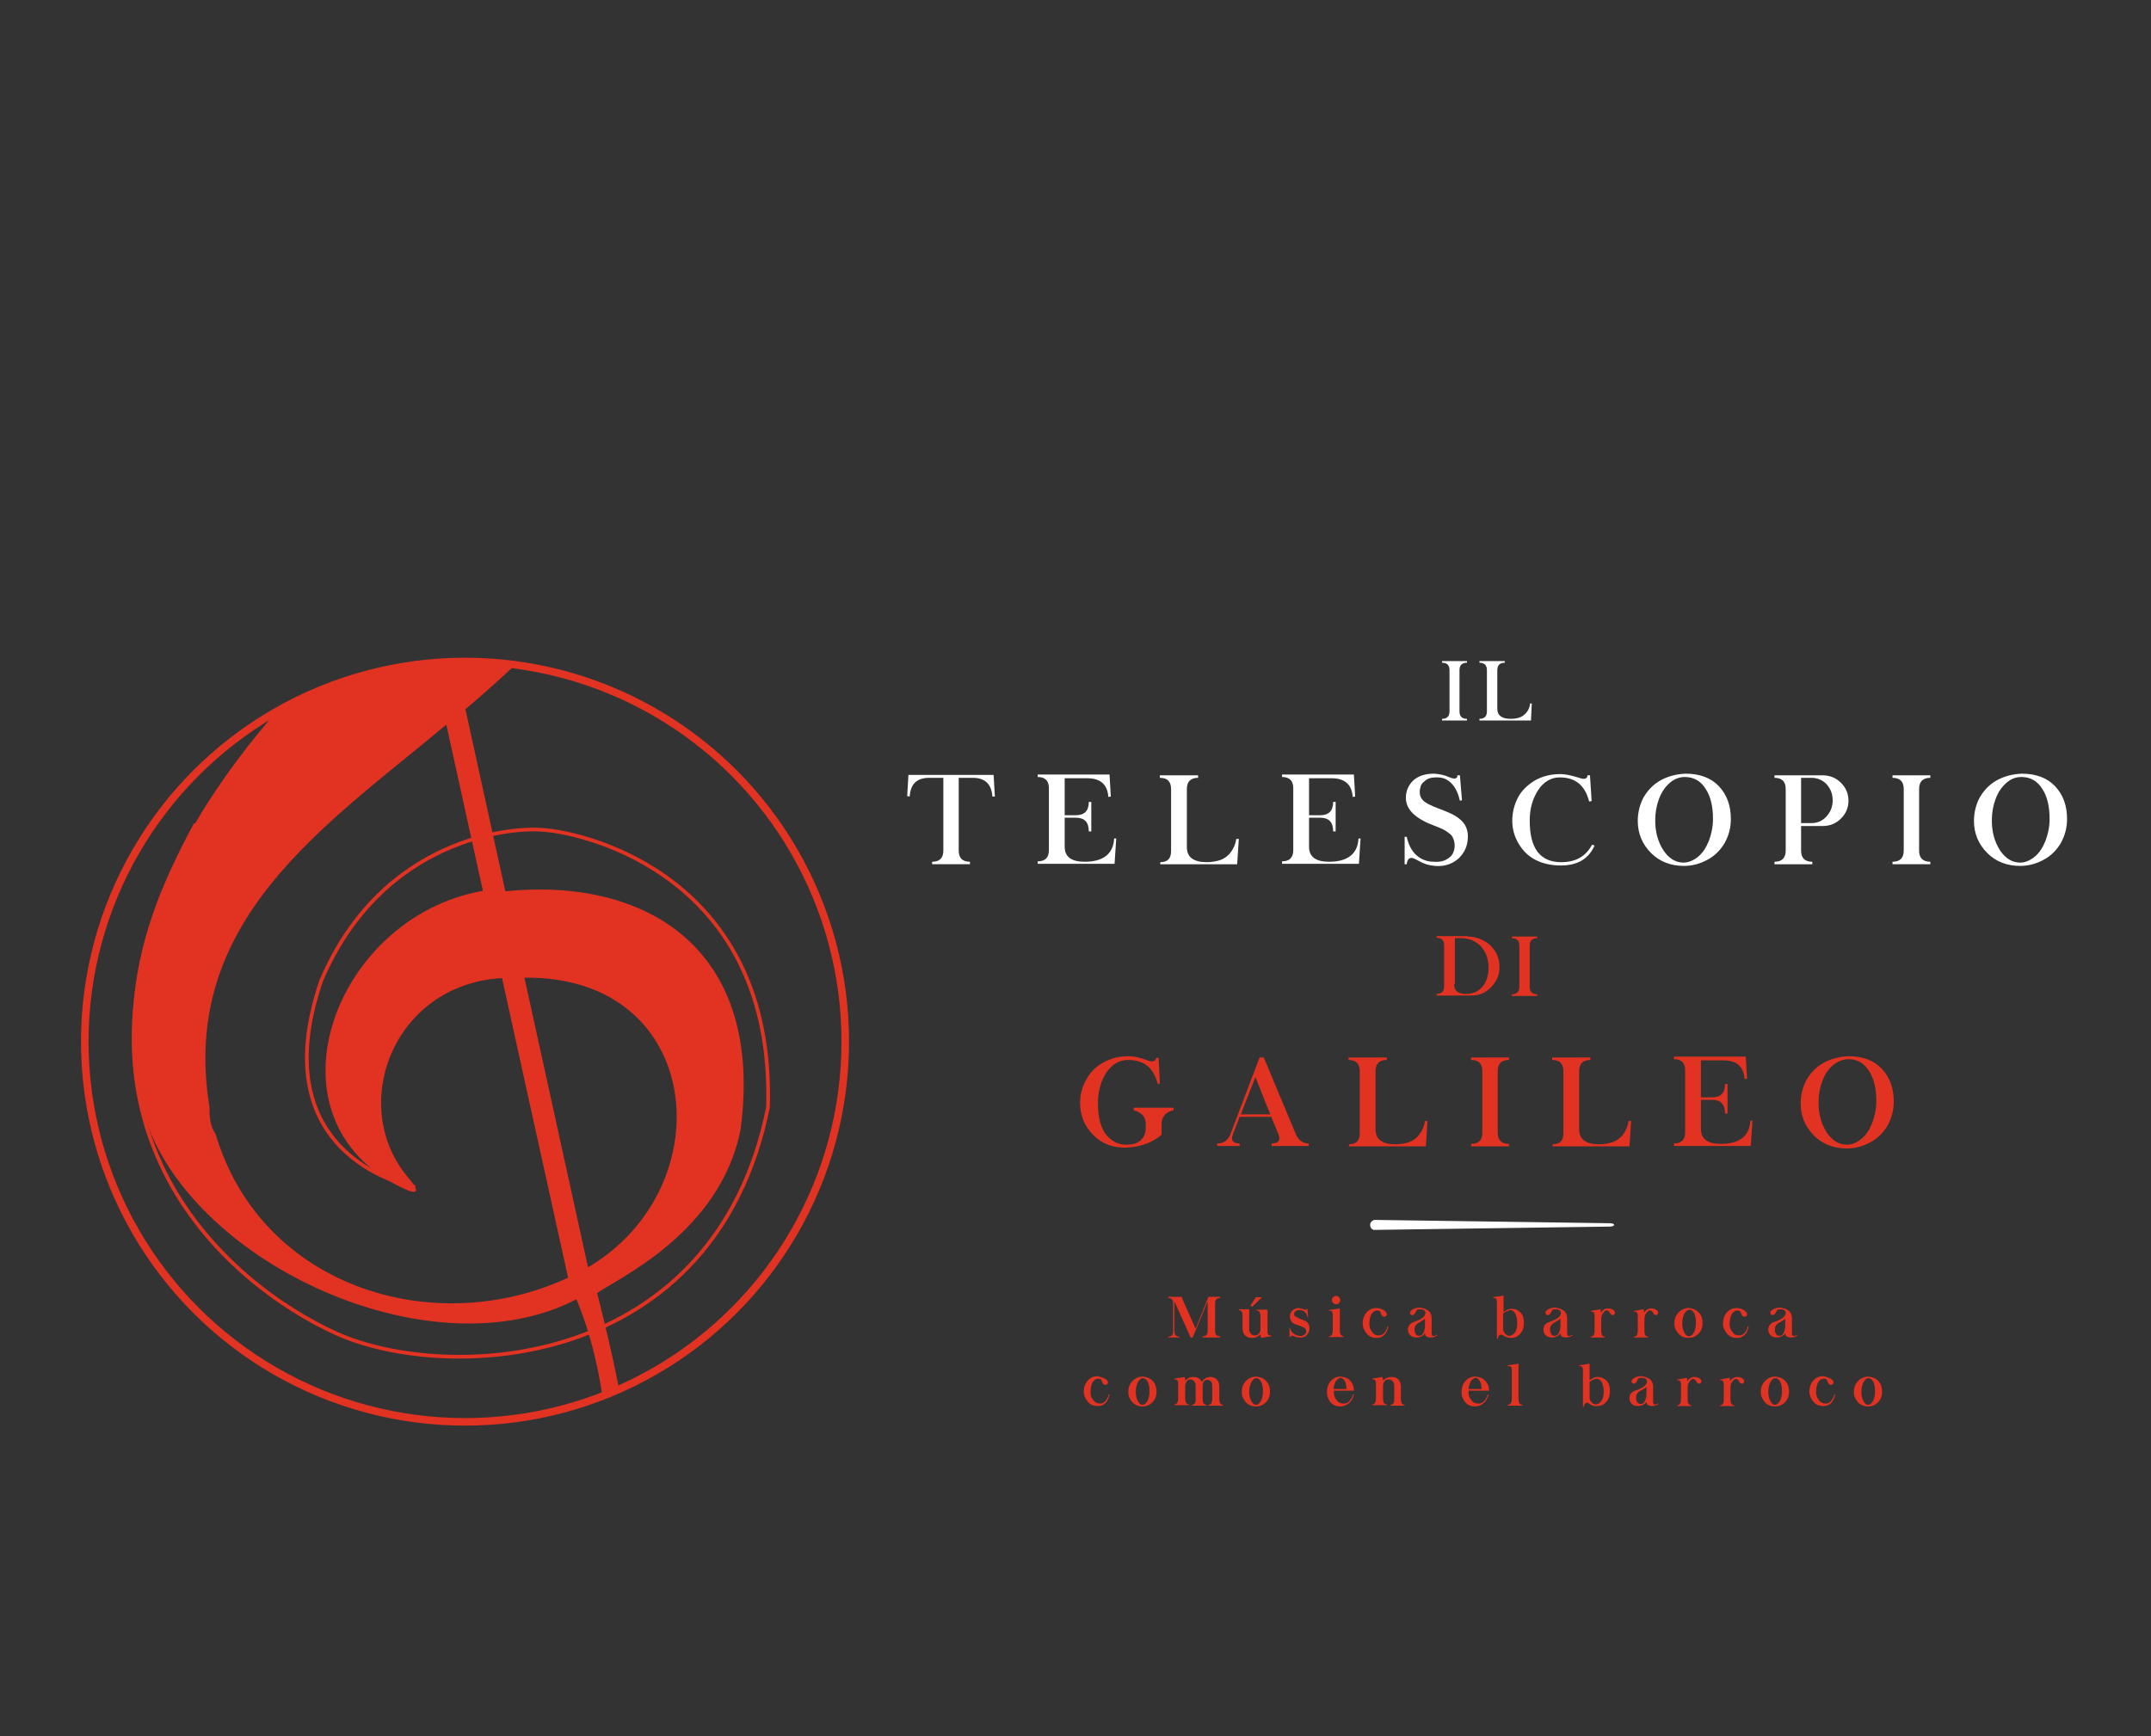 <?xml version="1.0" encoding="utf-8"?>
<!-- Generator: Adobe Illustrator 19.2.0, SVG Export Plug-In . SVG Version: 6.00 Build 0)  -->
<svg version="1.1" id="Capa_1" xmlns="http://www.w3.org/2000/svg" xmlns:xlink="http://www.w3.org/1999/xlink" x="0px" y="0px"
	 viewBox="0 0 517.6 417.8" style="enable-background:new 0 0 517.6 417.8;" xml:space="preserve">
<rect x="0" y="0" width="517.6" height="417.8" fill="#333333" stroke="none"/>
<style type="text/css">
	.st0{clip-path:url(#SVGID_2_);fill:none;stroke:#E13222;stroke-width:0.886;}
	.st1{clip-path:url(#SVGID_2_);}
	.st2{fill:#E13222;}
	.st3{fill:none;stroke:#E13222;stroke-width:1.819;}
	.st4{fill:#FFFFFF;}
</style>
<g>
	<g>
		<g>
			<defs>
				<circle id="SVGID_1_" cx="111.7" cy="251.2" r="91.5"/>
			</defs>
			<clipPath id="SVGID_2_">
				<use xlink:href="#SVGID_1_"  style="overflow:visible;"/>
			</clipPath>
			<path class="st0" d="M99.9,285.7c0,0-37.4-6.4-22.6-49.7c14.7-34.4,46-37.2,54.1-36.2c9.6,0.8,55.1,11.2,53.4,66.7
				C172,330.1,107.8,332.9,81.1,321C54.4,309,8.2,269.5,47.1,198.3"/>
			<g class="st1">
				<path class="st2" d="M35.9,271.8c13.5,33.8,68.9,58.5,102.8,40.9c12.6,29.8,16,98.2-50.7,77.9c-0.2,0.1-2.9-1-5.5-3.1
					c15,3.5,29.9-8,29.9-23.8c0-13.4-11-24.4-24.4-24.4c-34.8,0-31,53.9,5.8,58.8c15.3,2,26.9,0,35.7-4.8c31.4-17,21-54.3,14.2-82.1
					c5.1-3.6,29.6-14.6,34.5-39.3c5.8-43.6-22.6-60.8-56.6-57.4l-9.6-43.8c10.9-9.3,21.7-19.2,29.6-31.3
					c24-36.7,19.2-83.9-7.8-118.5c-2.7-3.4-7.3-3.4-10.1,0C93.7,58,93,87.9,96.4,111.2c1.5,9,3.7,18,4.8,27.1
					C92.5,145.8,83,154,74,163.1C46.9,191.4,21.9,231.1,35.9,271.8z M141.5,305c-5.3-24.2-10.1-45.9-15.3-69.7
					C169.6,234.8,174.1,285.8,141.5,305z M113.9,61.6c4.9-10.1,10.9-21.8,20.8-19.3c14.2,3.6,17.4,26.2,10,46.1
					c-6.9,18.6-20.8,29.7-23.7,33.4c-5.6,7-11.2,12.4-16.4,13.9C101.7,120.1,103.1,83.8,113.9,61.6z M107.4,174.4l8.8,40
					c-36,6.3-53.8,55-19.4,71.5c3.9,1.9,4.3,0.9,1.5-2.4c-14.7-17.2-3.8-46.6,22.5-48.1c5.5,24.9,10.4,47.2,15.9,72.1
					c-32.5,15.1-73.9,2.1-84.8-34.5c-1.4-2.1-1.5-4.3-1.5-6.6C43.1,221.6,78.1,198.9,107.4,174.4z"/>
			</g>
		</g>
		<circle class="st3" cx="111.9" cy="250.7" r="91.5"/>
	</g>
	<g>
		<path class="st4" d="M353,159.1v0.4c-1.2,0-1.8,0.6-1.8,1.8v9.9c0,1.2,0.6,1.8,1.8,1.8v0.4H347V173c1.2,0,1.8-0.6,1.8-1.8v-9.9
			c0-1.2-0.6-1.8-1.8-1.8v-0.4H353z"/>
		<path class="st4" d="M362.1,159.1v0.4c-1.2,0-1.8,0.6-1.8,1.8v9.3c0,1.6,1.1,2.4,3.2,2.4c0.8,0,1.5-0.1,2.1-0.3
			c0.6-0.2,1.2-0.6,1.7-1.2c0.5-0.6,0.8-1.3,0.9-2.2l0.4,0l-0.2,4.1H356l0-0.4c1.2,0,1.8-0.6,1.8-1.8v-9.9c0-1.2-0.6-1.8-1.8-1.8
			v-0.4H362.1z"/>
		<path class="st4" d="M239.1,186.6l0.3,5.1l-0.6,0c-0.2-3-1.8-4.5-4.7-4.5h-3.4v17.5c0,1.8,0.9,2.7,2.7,2.7v0.6h-9.1v-0.6
			c1.8,0,2.7-0.9,2.7-2.7v-17.5h-3.4c-3,0-4.5,1.5-4.7,4.5l-0.6-0.1l0.3-5.1H239.1z"/>
		<path class="st4" d="M267,186.6l0.3,5.1l-0.6,0.1c-0.2-3-1.9-4.5-5.1-4.5h-5.4v8.9h2.7c2.1,0,3.1-1.1,3.1-3.2h0.6v7.1h-0.6
			c0-2.2-1-3.3-3.1-3.3h-2.7v7c0,2.4,1.6,3.6,4.8,3.6c4.5,0,6.9-1.9,7.1-5.6l0.5,0l-0.4,6.1h-18.5v-0.6c1.8,0,2.7-0.9,2.7-2.7v-14.9
			c0-1.8-0.9-2.7-2.7-2.7v-0.6H267z"/>
		<path class="st4" d="M288.3,186.6v0.6c-1.8,0-2.7,0.9-2.7,2.7v14c0,2.4,1.6,3.6,4.8,3.6c1.2,0,2.3-0.2,3.2-0.5
			c0.9-0.3,1.8-0.9,2.5-1.8c0.7-0.9,1.2-2,1.4-3.3l0.6,0l-0.4,6.1h-18.5l0-0.5c1.8,0,2.6-0.9,2.6-2.7v-14.9c0-1.8-0.9-2.7-2.7-2.7
			v-0.6H288.3z"/>
		<path class="st4" d="M325.8,186.6l0.3,5.1l-0.6,0.1c-0.2-3-1.9-4.5-5.1-4.5h-5.4v8.9h2.7c2.1,0,3.1-1.1,3.1-3.2h0.6v7.1h-0.6
			c0-2.2-1-3.3-3.1-3.3h-2.7v7c0,2.4,1.6,3.6,4.8,3.6c4.5,0,6.9-1.9,7.1-5.6l0.5,0l-0.4,6.1h-18.5v-0.6c1.8,0,2.7-0.9,2.7-2.7v-14.9
			c0-1.8-0.9-2.7-2.7-2.7v-0.6H325.8z"/>
		<path class="st4" d="M348.6,187c1.4,0.6,2.1,0.5,2.1-0.4h0.6l0.5,6l-0.5,0.1c-0.4-1.7-1-3-1.8-3.9c-1-1.2-2.3-1.8-4-1.7
			c-1.2,0-2.1,0.3-2.8,1c-0.5,0.4-0.8,0.8-0.9,1.4c-0.2,0.6-0.2,1.2-0.1,1.8c0.1,0.5,0.4,1,0.8,1.4c0.5,0.5,1.8,1.2,3.7,1.9
			c1.9,0.7,3.2,1.3,3.9,1.7c1,0.6,1.8,1.3,2.4,2.2c0.5,0.9,0.8,2,0.7,3.3c-0.1,1.9-0.8,3.4-2.2,4.8c-1.5,1.3-3.3,2-5.7,1.8
			c-1.4-0.1-2.7-0.5-4.1-1.3c-0.5-0.3-1-0.5-1.3-0.6c-0.3-0.1-0.6,0-0.9,0.2c-0.3,0.3-0.4,0.7-0.5,1.3H338v-6.6h0.5
			c0.4,1.8,1.1,3.2,2.1,4.2c1.2,1.2,2.7,1.8,4.5,1.8c1.5,0.1,2.6-0.2,3.5-0.9c0.6-0.4,1-0.9,1.2-1.6c0.2-0.5,0.3-1.2,0.2-2
			c-0.1-0.6-0.3-1.2-0.6-1.7c-0.3-0.4-0.9-0.8-1.6-1.3c-0.7-0.4-1.6-0.8-2.7-1.2c-1-0.4-1.8-0.7-2.3-1c-3-1.5-4.5-3.4-4.5-5.7
			c0-1.6,0.6-3,1.7-4.1c1.3-1.2,3-1.7,5.1-1.7C346.4,186.3,347.5,186.5,348.6,187z"/>
		<path class="st4" d="M380,187.2c1.3,0.5,2,0.2,2-0.6h0.6l0.4,6.2l-0.6,0.1c-1-3.9-3.3-5.8-7.1-5.8c-2.1,0-3.9,1.1-5.2,3.1
			c-1.3,2-2,4.4-2,7.3c0,6.7,2.5,10,7.6,10c3.5,0,5.9-1.4,7.4-4.2l0.6,0.2c-1.4,3.2-4.1,4.8-8.1,4.8c-2.4,0-4.5-0.5-6.2-1.4
			c-1.7-0.9-3-2.2-4-3.9c-1-1.7-1.5-3.5-1.5-5.5c0-2,0.5-3.9,1.4-5.6c0.9-1.7,2.3-3,4.1-4.1c1.8-1,3.8-1.5,6.1-1.5
			C376.6,186.3,378.1,186.6,380,187.2z"/>
		<path class="st4" d="M413.6,189.2c1.9,2,2.9,4.6,2.9,7.9c0,2.1-0.5,4-1.5,5.8c-1,1.7-2.4,3.1-4.1,4c-1.8,1-3.7,1.5-5.7,1.5
			c-3.1,0-5.8-1-7.9-3.1c-2.1-2.1-3.2-4.7-3.2-7.7c0-2.1,0.5-4,1.4-5.7c1-1.7,2.3-3.1,4.1-4.1c1.8-1,3.8-1.5,6-1.6
			C409,186.2,411.7,187.2,413.6,189.2z M401.7,188.5c-1.1,1-1.9,2.2-2.5,3.8c-0.6,1.6-0.9,3.3-0.9,5.2c0,2.8,0.7,5.2,2,7.2
			c1.3,1.9,2.9,2.9,4.8,2.9c1.2,0,2.4-0.5,3.5-1.4c1.1-0.9,1.9-2.1,2.6-3.8c0.6-1.6,1-3.4,1-5.3c0-3.1-0.6-5.5-1.8-7.3
			c-1.2-1.9-2.9-2.8-5-2.8C404.1,187,402.8,187.5,401.7,188.5z"/>
		<path class="st4" d="M438.6,186.6c1.7,0,3.2,0.6,4.4,1.8c1.2,1.2,1.8,2.6,1.8,4.3c0,1.7-0.6,3.1-1.8,4.3c-1.2,1.2-2.7,1.8-4.4,1.8
			h-5.2v5.9c0,1.8,0.9,2.7,2.7,2.7v0.6H427v-0.6c1.8,0,2.7-0.9,2.7-2.7v-14.8c0-1.8-0.9-2.7-2.7-2.7v-0.6H438.6z M433.4,198.1h2.5
			c1.4,0,2.6-0.5,3.6-1.6c1-1.1,1.5-2.3,1.5-3.9c0-1.5-0.5-2.8-1.5-3.9c-1-1-2.2-1.5-3.6-1.5h-2.5V198.1z"/>
		<path class="st4" d="M464.5,186.6v0.6c-1.8,0-2.7,0.9-2.7,2.7v14.8c0,1.8,0.9,2.7,2.7,2.7v0.6h-9.1v-0.6c1.8,0,2.7-0.9,2.7-2.7
			v-14.8c0-1.8-0.9-2.7-2.7-2.7v-0.6H464.5z"/>
		<path class="st4" d="M494.5,189.2c1.9,2,2.9,4.6,2.9,7.9c0,2.1-0.5,4-1.5,5.8c-1,1.7-2.4,3.1-4.1,4c-1.8,1-3.7,1.5-5.7,1.5
			c-3.1,0-5.8-1-7.9-3.1c-2.1-2.1-3.2-4.7-3.2-7.7c0-2.1,0.5-4,1.4-5.7c1-1.7,2.3-3.1,4.1-4.1c1.8-1,3.8-1.5,6-1.6
			C489.9,186.2,492.6,187.2,494.5,189.2z M482.7,188.5c-1.1,1-1.9,2.2-2.5,3.8c-0.6,1.6-0.9,3.3-0.9,5.2c0,2.8,0.7,5.2,2,7.2
			c1.3,1.9,2.9,2.9,4.8,2.9c1.2,0,2.4-0.5,3.5-1.4c1.1-0.9,1.9-2.1,2.6-3.8c0.6-1.6,1-3.4,1-5.3c0-3.1-0.6-5.5-1.8-7.3
			c-1.2-1.9-2.9-2.8-5-2.8C485,187,483.8,187.5,482.7,188.5z"/>
	</g>
	<g>
		<path class="st2" d="M353.2,225.4c1,0,2,0.2,3,0.6c0.9,0.4,1.8,0.9,2.4,1.5c0.7,0.7,1.2,1.4,1.6,2.2c0.4,0.9,0.6,1.8,0.6,2.8
			c0.1,2-0.6,3.6-1.9,5c-1.3,1.4-2.9,2.1-4.9,2.1h-8.3v-0.4c1.2,0,1.8-0.6,1.8-1.8v-9.9c0-1.2-0.6-1.8-1.8-1.8v-0.4H353.2z
			 M349.9,236.9c0,1.5,0.9,2.3,2.8,2.3c0.7,0,1.4-0.1,2-0.3c0.6-0.2,1.2-0.6,1.8-1.2c0.6-0.6,1-1.3,1.3-2.2c0.3-0.9,0.4-1.9,0.4-3
			c-0.1-1.9-0.7-3.4-1.8-4.7c-0.6-0.6-1.3-1.1-2.1-1.5c-0.9-0.3-1.7-0.5-2.5-0.5h-1.7V236.9z"/>
		<path class="st2" d="M369.9,225.4v0.4c-1.2,0-1.8,0.6-1.8,1.8v9.9c0,1.2,0.6,1.8,1.8,1.8v0.4h-6.1v-0.4c1.2,0,1.8-0.6,1.8-1.8
			v-9.9c0-1.2-0.6-1.8-1.8-1.8v-0.4H369.9z"/>
		<path class="st2" d="M276.1,255.2c1.3,0.5,2,0.2,2.1-0.6h0.6l0.3,6.2l-0.5,0.1c-1-3.9-3.3-5.8-7.2-5.8c-2.1,0-3.9,1.1-5.2,3.1
			c-1.3,2-2,4.5-2,7.3c0,1.9,0.2,3.6,0.7,5.1c0.4,1.4,1.2,2.6,2.3,3.5c1,0.9,2.3,1.4,3.9,1.4c1.4,0,2.6-0.3,3.4-1.1
			c0.8-0.7,1.2-1.7,1.2-3v-0.8c0-1.8-1-2.9-2.9-3.4v-0.6h9.6v0.6c-1.9,0.4-2.9,1.6-2.9,3.4v2.5c-1,0.9-2.2,1.6-3.5,2.1
			c-1.5,0.6-3.1,0.9-4.9,1c-3.2,0.1-5.9-0.9-8-3c-2.1-2.1-3.2-4.7-3.2-7.8c0-2,0.5-3.8,1.5-5.6c0.9-1.7,2.3-3.1,4.1-4.1
			c1.8-1,3.8-1.5,6.2-1.5C272.7,254.2,274.3,254.5,276.1,255.2z"/>
		<path class="st2" d="M304.1,254.5l7.7,18.4c0.6,1.5,1.7,2.3,3.1,2.3v0.6H306v-0.6c1.7,0,2.2-0.8,1.6-2.3l-1.7-4.1h-7.6l-1.6,4.1
			c-0.6,1.5-0.1,2.3,1.6,2.3v0.6h-5.4v-0.6c1.5,0,2.6-0.7,3.2-2.3l7-18.4H304.1z M298.6,268.2h7.1c-0.3-0.6-1.5-3.6-3.6-9
			C299.9,264.8,298.7,267.8,298.6,268.2z"/>
		<path class="st2" d="M333.7,254.5v0.6c-1.8,0-2.7,0.9-2.7,2.7v14c0,2.4,1.6,3.6,4.8,3.6c1.2,0,2.3-0.2,3.2-0.5
			c0.9-0.3,1.8-0.9,2.5-1.8c0.7-0.9,1.2-2,1.4-3.3l0.6,0l-0.4,6.1h-18.5l0-0.5c1.8,0,2.6-0.9,2.6-2.7v-14.9c0-1.8-0.9-2.7-2.7-2.7
			v-0.6H333.7z"/>
		<path class="st2" d="M363.1,254.5v0.6c-1.8,0-2.7,0.9-2.7,2.7v14.8c0,1.8,0.9,2.7,2.7,2.7v0.6H354v-0.6c1.8,0,2.7-0.9,2.7-2.7
			v-14.8c0-1.8-0.9-2.7-2.7-2.7v-0.6H363.1z"/>
		<path class="st2" d="M382.7,254.5v0.6c-1.8,0-2.7,0.9-2.7,2.7v14c0,2.4,1.6,3.6,4.8,3.6c1.2,0,2.3-0.2,3.2-0.5
			c0.9-0.3,1.8-0.9,2.5-1.8c0.7-0.9,1.2-2,1.4-3.3l0.6,0l-0.4,6.1h-18.5l0-0.5c1.8,0,2.6-0.9,2.6-2.7v-14.9c0-1.8-0.9-2.7-2.7-2.7
			v-0.6H382.7z"/>
		<path class="st2" d="M420.1,254.5l0.3,5.1l-0.6,0.1c-0.2-3-1.9-4.5-5.1-4.5h-5.4v8.9h2.7c2.1,0,3.1-1.1,3.1-3.2h0.6v7.1h-0.6
			c0-2.2-1-3.3-3.1-3.3h-2.7v7c0,2.4,1.6,3.6,4.8,3.6c4.5,0,6.9-1.9,7.1-5.6l0.5,0l-0.4,6.1h-18.5v-0.6c1.8,0,2.7-0.9,2.7-2.7v-14.9
			c0-1.8-0.9-2.7-2.7-2.7v-0.6H420.1z"/>
		<path class="st2" d="M452.8,257.2c1.9,2,2.9,4.6,2.9,7.9c0,2.1-0.5,4-1.5,5.8c-1,1.7-2.4,3.1-4.1,4c-1.8,1-3.7,1.5-5.7,1.5
			c-3.1,0-5.8-1-7.9-3.1c-2.1-2.1-3.2-4.7-3.2-7.7c0-2.1,0.5-4,1.4-5.7c1-1.7,2.3-3.1,4.1-4.1c1.8-1,3.8-1.5,6-1.6
			C448.2,254.2,450.9,255.2,452.8,257.2z M441,256.4c-1.1,1-1.9,2.2-2.5,3.8c-0.6,1.6-0.9,3.3-0.9,5.2c0,2.8,0.7,5.2,2,7.2
			c1.3,1.9,2.9,2.9,4.8,2.9c1.2,0,2.4-0.5,3.5-1.4c1.1-0.9,1.9-2.1,2.6-3.8c0.6-1.6,1-3.4,1-5.3c0-3.1-0.6-5.5-1.8-7.3
			c-1.2-1.9-2.9-2.8-5-2.8C443.3,255,442.1,255.5,441,256.4z"/>
	</g>
	<g>
		<g>
			<path class="st2" d="M284.4,312.1c0,0.2,0.1,0.4,0.2,0.7l3.1,7l3.1-7.7l2.8,0v0.3c-0.8,0-1.2,0.4-1.2,1.2v6.8
				c0,0.8,0.4,1.2,1.2,1.2v0.3h-4.2v-0.3c0.8,0,1.2-0.4,1.2-1.2v-7.2l-3.6,8.7h-0.5l-3.9-8.7v7.2c0,0.8,0.4,1.3,1.2,1.3v0.2h-2.7
				v-0.2c0.8,0,1.2-0.4,1.2-1.3v-6.8c0-0.8-0.4-1.2-1.2-1.2v-0.3L284.4,312.1z"/>
			<path class="st2" d="M299.6,321.4c-0.4-0.4-0.6-1-0.6-1.7v-3c0-0.9-0.3-1.4-0.9-1.4v-0.2h2.5v4.8c0,0.4,0.1,0.7,0.4,1.1
				c0.2,0.3,0.6,0.4,1,0.4c0.4,0,0.7-0.2,0.9-0.4c0.2-0.3,0.4-0.6,0.4-1l0-3.2c0-0.9-0.3-1.4-0.9-1.4v-0.2l2.6,0v5.2
				c0,0.8,0.3,1.1,0.9,1v0.2l-2.4,0.4c-0.1-0.1-0.2-0.4-0.2-0.9c-0.5,0.6-1.2,0.9-2,0.9C300.5,322,300,321.8,299.6,321.4z
				 M302.2,312.2l-1.3,2l0.4,0.3l2.4-2.3H302.2z"/>
			<path class="st2" d="M313.7,315.1c0.3,0.1,0.5,0.2,0.6,0.1c0.1,0,0.1-0.1,0.1-0.2h0.2l0.2,2h-0.2c-0.1-0.6-0.3-1-0.7-1.3
				c-0.1-0.1-0.3-0.3-0.6-0.3c-0.2-0.1-0.4-0.1-0.7-0.1c-0.3,0-0.6,0.1-0.9,0.3c-0.2,0.2-0.3,0.4-0.3,0.6c0,0.2,0.1,0.5,0.2,0.6
				c0.2,0.1,0.6,0.3,1.2,0.6c0.6,0.2,1,0.4,1.3,0.5c0.7,0.4,1,1,1,1.9c0,0.6-0.3,1.2-0.7,1.6c-0.4,0.4-1.1,0.6-1.9,0.5
				c-0.3,0-0.6-0.1-0.8-0.2c-0.5-0.2-0.9-0.3-1-0.2c-0.1,0-0.2,0.1-0.2,0.3h-0.2l0-2.1h0.2c0,0.2,0.1,0.4,0.2,0.6
				c0.1,0.2,0.2,0.3,0.4,0.5c0.4,0.4,0.9,0.6,1.5,0.7c0.5,0.1,0.9,0,1.2-0.2c0.3-0.2,0.4-0.4,0.5-0.7c0-0.3,0-0.6-0.2-0.8
				c-0.1-0.2-0.3-0.3-0.6-0.4c-0.4-0.2-0.7-0.3-1-0.4c-0.4-0.1-0.7-0.3-0.9-0.3c-0.8-0.4-1.2-1-1.2-1.9c0-0.6,0.2-1,0.6-1.4
				c0.4-0.4,0.9-0.6,1.6-0.6C313,314.9,313.3,315,313.7,315.1z"/>
			<path class="st2" d="M319.8,315.3l2.6-0.4v5.3c0,0.9,0.3,1.3,0.9,1.4v0.2h-3.5v-0.2c0.6,0,0.9-0.5,0.9-1.4v-3.8
				c0-0.7-0.3-1.1-0.9-0.9V315.3z M322.5,312.9c0,0.3-0.1,0.5-0.3,0.7c-0.2,0.2-0.4,0.3-0.7,0.3c-0.3,0-0.5-0.1-0.7-0.3
				c-0.2-0.2-0.3-0.4-0.3-0.7c0-0.3,0.1-0.5,0.3-0.7c0.2-0.2,0.4-0.3,0.7-0.3c0.3,0,0.5,0.1,0.7,0.3
				C322.4,312.4,322.5,312.6,322.5,312.9z"/>
			<path class="st2" d="M333.3,315.6c0.3,0.2,0.4,0.5,0.4,0.8c0,0.2-0.1,0.3-0.3,0.4c-0.1,0.1-0.3,0.1-0.4,0.1
				c-0.1,0-0.3-0.1-0.4-0.2c-0.1-0.1-0.2-0.3-0.3-0.5c-0.1-0.3-0.2-0.5-0.2-0.6c-0.2-0.1-0.4-0.2-0.8-0.2c-0.4,0-0.7,0.2-1,0.5
				c-0.3,0.3-0.5,0.8-0.6,1.2c-0.1,0.5-0.2,1-0.2,1.5c0,0.8,0.2,1.4,0.7,2c0.4,0.6,0.9,0.8,1.6,0.8c1,0,1.7-0.8,2.1-2.2h0.2
				c-0.2,0.9-0.5,1.6-1,2.1c-0.5,0.5-1.1,0.7-1.9,0.7c-0.9,0-1.7-0.3-2.3-1c-0.6-0.7-1-1.5-1-2.5c0-1,0.3-1.9,0.9-2.6
				c0.6-0.7,1.4-1.1,2.5-1.1C332.1,314.9,332.8,315.1,333.3,315.6z"/>
			<path class="st2" d="M344.2,316c0.2,0.4,0.3,0.9,0.3,1.4v3.4c0,0.4,0.1,0.7,0.3,0.7c0.3,0.1,0.6,0,0.9-0.3l0.1,0.2
				c-0.5,0.3-1,0.5-1.5,0.5c-0.9,0-1.4-0.3-1.4-1c-0.2,0.3-0.5,0.5-0.8,0.7c-0.4,0.2-0.8,0.3-1.3,0.3c-0.6,0-1.1-0.2-1.4-0.5
				c-0.4-0.3-0.6-0.8-0.6-1.4c0-0.9,0.5-1.6,1.6-1.9c1.7-0.6,2.6-1.3,2.6-2.1c0-0.6-0.5-0.9-1.3-0.9c-0.4,0-0.6,0.1-0.8,0.2
				c0,0-0.1,0.3-0.3,0.6c-0.1,0.2-0.2,0.3-0.3,0.4c-0.1,0.1-0.2,0.2-0.4,0.2c-0.1,0-0.3,0-0.4-0.1c-0.1-0.1-0.2-0.2-0.2-0.4
				c0-0.3,0.1-0.5,0.4-0.7c0.5-0.4,1.1-0.6,2-0.6C342.9,314.9,343.8,315.3,344.2,316z M341.3,318.4c-0.3,0.2-0.6,0.4-0.7,0.7
				c-0.2,0.3-0.2,0.6-0.2,1c0,0.4,0.1,0.7,0.3,1c0.2,0.3,0.5,0.4,0.8,0.4c0.4,0,0.8-0.2,1-0.7c0.2-0.4,0.4-1,0.4-1.7v-1.7
				C342.6,317.6,342.1,318,341.3,318.4z"/>
			<path class="st2" d="M361.7,321.4c-0.3-0.2-0.6-0.3-0.8-0.1c-0.3,0.1-0.4,0.4-0.5,0.9h-0.2v-8.8c0-0.8-0.3-1.1-0.9-1v-0.2
				l2.5-0.4v4c0.6-0.5,1.2-0.8,1.9-0.8c0.9,0,1.6,0.3,2.2,0.9c0.6,0.6,0.8,1.4,0.8,2.5c0,1.1-0.3,2-0.9,2.6c-0.6,0.7-1.3,1-2.2,1
				C362.9,322,362.3,321.8,361.7,321.4z M362.3,315.7c-0.3,0.2-0.5,0.3-0.6,0.5v3.6c0,0.5,0.2,0.9,0.5,1.2c0.3,0.3,0.6,0.5,1,0.5
				c0.5,0,1-0.3,1.4-0.9c0.4-0.6,0.5-1.3,0.5-2.3c0-0.9-0.2-1.6-0.5-2.2c-0.3-0.6-0.8-0.8-1.3-0.8
				C362.9,315.5,362.6,315.5,362.3,315.7z"/>
			<path class="st2" d="M376.8,316c0.2,0.4,0.3,0.9,0.3,1.4v3.4c0,0.4,0.1,0.7,0.3,0.7c0.3,0.1,0.6,0,0.9-0.3l0.1,0.2
				c-0.5,0.3-1,0.5-1.5,0.5c-0.9,0-1.4-0.3-1.4-1c-0.2,0.3-0.5,0.5-0.8,0.7c-0.4,0.2-0.8,0.3-1.3,0.3c-0.6,0-1.1-0.2-1.4-0.5
				c-0.4-0.3-0.6-0.8-0.6-1.4c0-0.9,0.5-1.6,1.6-1.9c1.7-0.6,2.6-1.3,2.6-2.1c0-0.6-0.5-0.9-1.3-0.9c-0.4,0-0.6,0.1-0.8,0.2
				c0,0-0.1,0.3-0.3,0.6c-0.1,0.2-0.2,0.3-0.3,0.4c-0.1,0.1-0.2,0.2-0.4,0.2c-0.1,0-0.3,0-0.4-0.1c-0.1-0.1-0.2-0.2-0.2-0.4
				c0-0.3,0.1-0.5,0.4-0.7c0.5-0.4,1.1-0.6,2-0.6C375.5,314.9,376.4,315.3,376.8,316z M373.9,318.4c-0.3,0.2-0.6,0.4-0.7,0.7
				c-0.2,0.3-0.2,0.6-0.2,1c0,0.4,0.1,0.7,0.3,1c0.2,0.3,0.5,0.4,0.8,0.4c0.4,0,0.8-0.2,1-0.7c0.2-0.4,0.4-1,0.4-1.7v-1.7
				C375.2,317.6,374.7,318,373.9,318.4z"/>
			<path class="st2" d="M385.2,315.9c0.4-0.6,1-1,1.7-1c0.5,0,0.9,0.1,1.2,0.3c0.3,0.2,0.5,0.4,0.5,0.7c0,0.2,0,0.3-0.1,0.4
				c-0.1,0.1-0.2,0.2-0.4,0.2c-0.2,0-0.3,0-0.4-0.1c-0.1-0.1-0.2-0.2-0.3-0.4c-0.1-0.2-0.2-0.4-0.4-0.5c-0.2-0.1-0.3-0.2-0.5-0.1
				c-0.3,0-0.5,0.3-0.8,0.7c-0.3,0.4-0.4,0.9-0.4,1.5v2.7c0,0.9,0.3,1.4,0.9,1.4v0.2h-3.4v-0.2c0.6,0,0.9-0.5,0.9-1.4v-3.6
				c0-0.8-0.3-1.1-0.9-1v-0.2l2.3-0.4C385.2,315.1,385.2,315.4,385.2,315.9z"/>
			<path class="st2" d="M395.6,315.9c0.4-0.6,1-1,1.7-1c0.5,0,0.9,0.1,1.2,0.3c0.3,0.2,0.5,0.4,0.5,0.7c0,0.2,0,0.3-0.1,0.4
				c-0.1,0.1-0.2,0.2-0.4,0.2c-0.2,0-0.3,0-0.4-0.1c-0.1-0.1-0.2-0.2-0.3-0.4c-0.1-0.2-0.2-0.4-0.4-0.5c-0.2-0.1-0.3-0.2-0.5-0.1
				c-0.3,0-0.5,0.3-0.8,0.7c-0.3,0.4-0.4,0.9-0.4,1.5v2.7c0,0.9,0.3,1.4,0.9,1.4v0.2h-3.4v-0.2c0.6,0,0.9-0.5,0.9-1.4v-3.6
				c0-0.8-0.3-1.1-0.9-1v-0.2l2.3-0.4C395.5,315.1,395.6,315.4,395.6,315.9z"/>
			<path class="st2" d="M408.8,315.9c0.6,0.6,0.9,1.5,0.9,2.5c0,1-0.3,1.9-1,2.6c-0.7,0.7-1.5,1-2.4,1c-0.9,0-1.7-0.3-2.4-1
				c-0.6-0.7-1-1.5-1-2.5c0-1,0.3-1.9,1-2.6c0.6-0.7,1.5-1.1,2.5-1.1C407.5,314.9,408.2,315.3,408.8,315.9z M405.3,316.2
				c-0.3,0.6-0.5,1.4-0.5,2.3c0,0.9,0.2,1.6,0.5,2.2c0.3,0.6,0.7,0.9,1.1,0.9c0.5,0,0.8-0.3,1.2-0.9c0.3-0.6,0.5-1.4,0.5-2.3
				c0-0.9-0.1-1.7-0.4-2.3c-0.3-0.6-0.7-0.9-1.2-0.9C406,315.3,405.6,315.6,405.3,316.2z"/>
			<path class="st2" d="M420,315.6c0.3,0.2,0.4,0.5,0.4,0.8c0,0.2-0.1,0.3-0.3,0.4c-0.1,0.1-0.3,0.1-0.4,0.1c-0.1,0-0.3-0.1-0.4-0.2
				c-0.1-0.1-0.2-0.3-0.3-0.5c-0.1-0.3-0.2-0.5-0.2-0.6c-0.2-0.1-0.4-0.2-0.8-0.2c-0.4,0-0.7,0.2-1,0.5c-0.3,0.3-0.5,0.8-0.6,1.2
				c-0.1,0.5-0.2,1-0.2,1.5c0,0.8,0.2,1.4,0.7,2c0.4,0.6,0.9,0.8,1.6,0.8c1,0,1.7-0.8,2.1-2.2h0.2c-0.2,0.9-0.5,1.6-1,2.1
				c-0.5,0.5-1.1,0.7-1.9,0.7c-0.9,0-1.7-0.3-2.3-1c-0.6-0.7-1-1.5-1-2.5c0-1,0.3-1.9,0.9-2.6c0.6-0.7,1.4-1.1,2.5-1.1
				C418.8,314.9,419.5,315.1,420,315.6z"/>
			<path class="st2" d="M430.9,316c0.2,0.4,0.3,0.9,0.3,1.4v3.4c0,0.4,0.1,0.7,0.3,0.7c0.3,0.1,0.6,0,0.9-0.3l0.1,0.2
				c-0.5,0.3-1,0.5-1.5,0.5c-0.9,0-1.4-0.3-1.4-1c-0.2,0.3-0.5,0.5-0.8,0.7c-0.4,0.2-0.8,0.3-1.3,0.3c-0.6,0-1.1-0.2-1.4-0.5
				c-0.4-0.3-0.6-0.8-0.6-1.4c0-0.9,0.5-1.6,1.6-1.9c1.7-0.6,2.6-1.3,2.6-2.1c0-0.6-0.5-0.9-1.3-0.9c-0.4,0-0.6,0.1-0.8,0.2
				c0,0-0.1,0.3-0.3,0.6c-0.1,0.2-0.2,0.3-0.3,0.4c-0.1,0.1-0.2,0.2-0.4,0.2c-0.1,0-0.3,0-0.4-0.1c-0.1-0.1-0.2-0.2-0.2-0.4
				c0-0.3,0.1-0.5,0.4-0.7c0.5-0.4,1.1-0.6,2-0.6C429.6,314.9,430.5,315.3,430.9,316z M428,318.4c-0.3,0.2-0.6,0.4-0.7,0.7
				c-0.2,0.3-0.2,0.6-0.2,1c0,0.4,0.1,0.7,0.3,1c0.2,0.3,0.5,0.4,0.8,0.4c0.4,0,0.8-0.2,1-0.7c0.2-0.4,0.4-1,0.4-1.7v-1.7
				C429.3,317.6,428.8,318,428,318.4z"/>
			<path class="st2" d="M266.2,332c0.3,0.2,0.4,0.5,0.4,0.8c0,0.2-0.1,0.3-0.3,0.4c-0.1,0.1-0.3,0.1-0.4,0.1c-0.1,0-0.3-0.1-0.4-0.2
				c-0.1-0.1-0.2-0.3-0.3-0.5c-0.1-0.3-0.2-0.5-0.2-0.6c-0.2-0.1-0.4-0.2-0.8-0.2c-0.4,0-0.7,0.2-1,0.5c-0.3,0.3-0.5,0.8-0.6,1.2
				c-0.1,0.5-0.2,1-0.2,1.5c0,0.8,0.2,1.4,0.7,2c0.4,0.5,0.9,0.8,1.6,0.8c1,0,1.7-0.8,2.1-2.2h0.2c-0.2,0.9-0.5,1.6-1,2.1
				c-0.5,0.5-1.1,0.7-1.9,0.7c-0.9,0-1.7-0.3-2.3-1c-0.6-0.7-1-1.5-1-2.5c0-1,0.3-1.9,0.9-2.6c0.6-0.7,1.4-1.1,2.5-1.1
				C264.9,331.4,265.6,331.6,266.2,332z"/>
			<path class="st2" d="M277.4,332.4c0.6,0.6,0.9,1.5,0.9,2.5c0,1-0.3,1.9-1,2.6c-0.7,0.7-1.5,1-2.4,1c-0.9,0-1.7-0.3-2.4-1
				c-0.6-0.7-1-1.5-1-2.5c0-1,0.3-1.9,1-2.6c0.6-0.7,1.5-1.1,2.5-1.1C276,331.4,276.8,331.7,277.4,332.4z M273.8,332.7
				c-0.3,0.6-0.5,1.4-0.5,2.3c0,0.9,0.2,1.6,0.5,2.2c0.3,0.6,0.7,0.9,1.1,0.9c0.5,0,0.8-0.3,1.2-0.9c0.3-0.6,0.5-1.4,0.5-2.3
				c0-0.9-0.1-1.7-0.4-2.3c-0.3-0.6-0.7-0.9-1.2-0.9C274.5,331.7,274.1,332.1,273.8,332.7z"/>
			<path class="st2" d="M288.8,332c0.2,0.2,0.3,0.4,0.4,0.6c0.5-0.8,1.2-1.2,2-1.2c0.7,0,1.2,0.2,1.6,0.6c0.4,0.4,0.6,0.9,0.6,1.7v3
				c0,0.9,0.3,1.4,0.9,1.4v0.2h-3.5v-0.2c0.6,0,0.9-0.5,0.9-1.4v-3.2c0-0.4-0.1-0.8-0.3-1c-0.2-0.3-0.5-0.4-0.9-0.4
				c-0.3,0-0.6,0.1-0.8,0.4c-0.2,0.3-0.3,0.6-0.3,1v3.2c0,0.9,0.3,1.4,0.9,1.4v0.2h-3.5v-0.2c0.6,0,1-0.5,0.9-1.4v-3.2
				c0-0.4-0.1-0.8-0.4-1.1c-0.2-0.3-0.5-0.4-0.9-0.4c-0.3,0-0.6,0.1-0.8,0.4c-0.2,0.3-0.4,0.7-0.4,1v3.2c0,0.9,0.3,1.4,0.9,1.4v0.2
				h-3.5v-0.2c0.6,0,0.9-0.5,0.9-1.4V333c0-0.8-0.3-1.1-0.9-1v-0.2l2.4-0.4c0.1,0.1,0.2,0.4,0.2,0.9c0.5-0.6,1.1-0.9,1.9-0.9
				C287.9,331.4,288.4,331.6,288.8,332z"/>
			<path class="st2" d="M304.7,332.4c0.6,0.6,0.9,1.5,0.9,2.5c0,1-0.3,1.9-1,2.6c-0.7,0.7-1.5,1-2.4,1c-0.9,0-1.7-0.3-2.4-1
				c-0.6-0.7-1-1.5-1-2.5c0-1,0.3-1.9,1-2.6c0.6-0.7,1.5-1.1,2.5-1.1C303.3,331.4,304.1,331.7,304.7,332.4z M301.1,332.7
				c-0.3,0.6-0.5,1.4-0.5,2.3c0,0.9,0.2,1.6,0.5,2.2c0.3,0.6,0.7,0.9,1.1,0.9c0.5,0,0.8-0.3,1.2-0.9c0.3-0.6,0.5-1.4,0.5-2.3
				c0-0.9-0.1-1.7-0.4-2.3c-0.3-0.6-0.7-0.9-1.2-0.9C301.8,331.7,301.4,332.1,301.1,332.7z"/>
			<path class="st2" d="M324.9,332.3c0.6,0.6,0.9,1.4,0.9,2.4H321c-0.1,0.9,0.1,1.6,0.6,2.2c0.4,0.6,1,0.9,1.7,0.9
				c0.6,0,1.1-0.2,1.4-0.6c0.4-0.4,0.7-0.9,0.9-1.6h0.2c-0.2,0.9-0.6,1.6-1.2,2.1c-0.6,0.5-1.3,0.8-2.1,0.8c-0.9,0-1.7-0.3-2.3-1
				c-0.6-0.7-0.9-1.5-0.9-2.5c0-1,0.3-1.9,0.9-2.6c0.6-0.7,1.4-1.1,2.4-1.1C323.6,331.4,324.4,331.7,324.9,332.3z M321.8,332
				c-0.2,0.2-0.4,0.4-0.5,0.7c-0.1,0.3-0.2,0.6-0.3,0.8c-0.1,0.3-0.1,0.5-0.1,0.8h3.1c0-0.3,0-0.7-0.1-1.1c-0.1-0.4-0.2-0.7-0.5-1.1
				c-0.2-0.3-0.6-0.5-0.9-0.5C322.3,331.7,322.1,331.8,321.8,332z"/>
			<path class="st2" d="M336.5,332c0.4,0.4,0.6,1,0.6,1.7v3c0,0.9,0.3,1.4,0.9,1.4v0.2h-3.4v-0.2c0.6,0,0.9-0.5,0.9-1.4v-3.2
				c0-0.4-0.1-0.8-0.4-1.1c-0.2-0.3-0.6-0.4-1-0.4c-0.4,0-0.7,0.1-0.9,0.4c-0.2,0.3-0.4,0.6-0.4,1v3.2c0,0.9,0.3,1.4,0.9,1.4v0.2
				h-3.5v-0.2c0.6,0,0.9-0.5,0.9-1.4V333c0-0.8-0.3-1.1-0.9-1v-0.2l2.4-0.4c0.1,0.1,0.2,0.4,0.2,0.9c0.5-0.6,1.2-0.9,2-0.9
				C335.6,331.4,336.1,331.6,336.5,332z"/>
			<path class="st2" d="M357.4,332.3c0.6,0.6,0.9,1.4,0.9,2.4h-4.9c-0.1,0.9,0.1,1.6,0.6,2.2c0.4,0.6,1,0.9,1.7,0.9
				c0.6,0,1.1-0.2,1.4-0.6c0.4-0.4,0.7-0.9,0.9-1.6h0.2c-0.2,0.9-0.6,1.6-1.2,2.1c-0.6,0.5-1.3,0.8-2.1,0.8c-0.9,0-1.7-0.3-2.3-1
				c-0.6-0.7-0.9-1.5-0.9-2.5c0-1,0.3-1.9,0.9-2.6c0.6-0.7,1.4-1.1,2.4-1.1C356.1,331.4,356.8,331.7,357.4,332.3z M354.3,332
				c-0.2,0.2-0.4,0.4-0.5,0.7c-0.1,0.3-0.2,0.6-0.3,0.8c-0.1,0.3-0.1,0.5-0.1,0.8h3.1c0-0.3,0-0.7-0.1-1.1c-0.1-0.4-0.2-0.7-0.5-1.1
				c-0.2-0.3-0.6-0.5-0.9-0.5C354.8,331.7,354.5,331.8,354.3,332z"/>
			<path class="st2" d="M365.4,336.7c0,0.9,0.3,1.4,0.9,1.4v0.2h-3.5v-0.2c0.6,0,1-0.5,1-1.4v-6.9c0-0.8-0.3-1.1-1-1v-0.2l2.6-0.4
				v3.2V336.7z"/>
			<path class="st2" d="M382.4,337.8c-0.3-0.2-0.6-0.3-0.8-0.1c-0.3,0.1-0.4,0.4-0.5,0.9h-0.2v-8.8c0-0.8-0.3-1.1-0.9-1v-0.2
				l2.5-0.4v4c0.6-0.5,1.2-0.8,1.9-0.8c0.9,0,1.6,0.3,2.2,0.9c0.6,0.6,0.8,1.4,0.8,2.5c0,1.1-0.3,2-0.9,2.6c-0.6,0.7-1.3,1-2.2,1
				C383.7,338.5,383,338.3,382.4,337.8z M383.1,332.2c-0.3,0.2-0.5,0.3-0.6,0.5v3.6c0,0.5,0.2,0.9,0.5,1.2c0.3,0.3,0.6,0.5,1,0.5
				c0.5,0,1-0.3,1.4-0.9c0.4-0.6,0.5-1.3,0.5-2.3c0-0.9-0.2-1.6-0.5-2.2c-0.3-0.5-0.8-0.8-1.3-0.8C383.6,332,383.3,332,383.1,332.2z
				"/>
			<path class="st2" d="M397.5,332.5c0.2,0.4,0.3,0.8,0.3,1.4v3.4c0,0.4,0.1,0.7,0.3,0.7c0.3,0.1,0.6,0,0.9-0.3l0.1,0.2
				c-0.5,0.3-1,0.5-1.5,0.5c-0.9,0-1.4-0.3-1.4-1c-0.2,0.3-0.5,0.5-0.8,0.7c-0.4,0.2-0.8,0.3-1.3,0.3c-0.6,0-1.1-0.2-1.4-0.5
				c-0.4-0.3-0.6-0.8-0.6-1.4c0-0.9,0.5-1.6,1.6-1.9c1.7-0.6,2.6-1.3,2.6-2.1c0-0.6-0.5-0.9-1.3-0.9c-0.4,0-0.6,0.1-0.8,0.2
				c0,0-0.1,0.2-0.3,0.6c-0.1,0.2-0.2,0.3-0.3,0.4c-0.1,0.1-0.2,0.2-0.4,0.2c-0.1,0-0.3,0-0.4-0.1c-0.1-0.1-0.2-0.2-0.2-0.4
				c0-0.2,0.1-0.5,0.4-0.7c0.5-0.4,1.1-0.6,2-0.6C396.2,331.4,397.1,331.8,397.5,332.5z M394.6,334.8c-0.3,0.2-0.6,0.4-0.7,0.7
				c-0.2,0.3-0.2,0.6-0.2,1c0,0.4,0.1,0.7,0.3,1c0.2,0.3,0.5,0.4,0.8,0.4c0.4,0,0.8-0.2,1-0.7c0.2-0.4,0.4-1,0.4-1.7v-1.7
				C395.9,334.1,395.4,334.4,394.6,334.8z"/>
			<path class="st2" d="M406,332.4c0.4-0.6,1-1,1.7-1c0.5,0,0.9,0.1,1.2,0.3c0.3,0.2,0.5,0.4,0.5,0.7c0,0.2,0,0.3-0.1,0.4
				c-0.1,0.1-0.2,0.2-0.4,0.2c-0.2,0-0.3,0-0.4-0.1c-0.1-0.1-0.2-0.2-0.3-0.4c-0.1-0.2-0.2-0.4-0.4-0.5c-0.2-0.1-0.3-0.2-0.5-0.1
				c-0.3,0-0.5,0.3-0.8,0.7c-0.3,0.4-0.4,0.9-0.4,1.5v2.7c0,0.9,0.3,1.4,0.9,1.4v0.2h-3.4v-0.2c0.6,0,0.9-0.5,0.9-1.4v-3.6
				c0-0.8-0.3-1.1-0.9-1v-0.2l2.3-0.4C405.9,331.6,406,331.9,406,332.4z"/>
			<path class="st2" d="M416.3,332.4c0.4-0.6,1-1,1.7-1c0.5,0,0.9,0.1,1.2,0.3c0.3,0.2,0.5,0.4,0.5,0.7c0,0.2,0,0.3-0.1,0.4
				c-0.1,0.1-0.2,0.2-0.4,0.2c-0.2,0-0.3,0-0.4-0.1c-0.1-0.1-0.2-0.2-0.3-0.4c-0.1-0.2-0.2-0.4-0.4-0.5c-0.2-0.1-0.3-0.2-0.5-0.1
				c-0.3,0-0.5,0.3-0.8,0.7c-0.3,0.4-0.4,0.9-0.4,1.5v2.7c0,0.9,0.3,1.4,0.9,1.4v0.2h-3.4v-0.2c0.6,0,0.9-0.5,0.9-1.4v-3.6
				c0-0.8-0.3-1.1-0.9-1v-0.2l2.3-0.4C416.2,331.6,416.3,331.9,416.3,332.4z"/>
			<path class="st2" d="M429.6,332.4c0.6,0.6,0.9,1.5,0.9,2.5c0,1-0.3,1.9-1,2.6c-0.7,0.7-1.5,1-2.4,1c-0.9,0-1.7-0.3-2.4-1
				c-0.6-0.7-1-1.5-1-2.5c0-1,0.3-1.9,1-2.6c0.6-0.7,1.5-1.1,2.5-1.1C428.2,331.4,429,331.7,429.6,332.4z M426,332.7
				c-0.3,0.6-0.5,1.4-0.5,2.3c0,0.9,0.2,1.6,0.5,2.2c0.3,0.6,0.7,0.9,1.1,0.9c0.5,0,0.8-0.3,1.2-0.9c0.3-0.6,0.5-1.4,0.5-2.3
				c0-0.9-0.1-1.7-0.4-2.3c-0.3-0.6-0.7-0.9-1.2-0.9C426.7,331.7,426.3,332.1,426,332.7z"/>
			<path class="st2" d="M440.8,332c0.3,0.2,0.4,0.5,0.4,0.8c0,0.2-0.1,0.3-0.3,0.4c-0.1,0.1-0.3,0.1-0.4,0.1c-0.1,0-0.3-0.1-0.4-0.2
				c-0.1-0.1-0.2-0.3-0.3-0.5c-0.1-0.3-0.2-0.5-0.2-0.6c-0.2-0.1-0.4-0.2-0.8-0.2c-0.4,0-0.7,0.2-1,0.5c-0.3,0.3-0.5,0.8-0.6,1.2
				c-0.1,0.5-0.2,1-0.2,1.5c0,0.8,0.2,1.4,0.7,2c0.4,0.5,0.9,0.8,1.6,0.8c1,0,1.7-0.8,2.1-2.2h0.2c-0.2,0.9-0.5,1.6-1,2.1
				c-0.5,0.5-1.1,0.7-1.9,0.7c-0.9,0-1.7-0.3-2.3-1c-0.6-0.7-1-1.5-1-2.5c0-1,0.3-1.9,0.9-2.6c0.6-0.7,1.4-1.1,2.5-1.1
				C439.6,331.4,440.2,331.6,440.8,332z"/>
			<path class="st2" d="M452,332.4c0.6,0.6,0.9,1.5,0.9,2.5c0,1-0.3,1.9-1,2.6c-0.7,0.7-1.5,1-2.4,1c-0.9,0-1.7-0.3-2.4-1
				c-0.6-0.7-1-1.5-1-2.5c0-1,0.3-1.9,1-2.6c0.6-0.7,1.5-1.1,2.5-1.1C450.6,331.4,451.4,331.7,452,332.4z M448.4,332.7
				c-0.3,0.6-0.5,1.4-0.5,2.3c0,0.9,0.2,1.6,0.5,2.2c0.3,0.6,0.7,0.9,1.1,0.9c0.5,0,0.8-0.3,1.2-0.9c0.3-0.6,0.5-1.4,0.5-2.3
				c0-0.9-0.1-1.7-0.4-2.3c-0.3-0.6-0.7-0.9-1.2-0.9C449.1,331.7,448.7,332.1,448.4,332.7z"/>
		</g>
	</g>
	<g>
		<path class="st4" d="M329.7,294.8c0-0.7,0.6-1.2,1.2-1.2l56.7,0.8c0.2,0,0.8,0.1,0.8,0.4c0,0.3-0.7,0.4-0.8,0.4l-56.7,0.8
			C330.2,296.1,329.7,295.5,329.7,294.8L329.7,294.8z"/>
	</g>
</g>
</svg>
